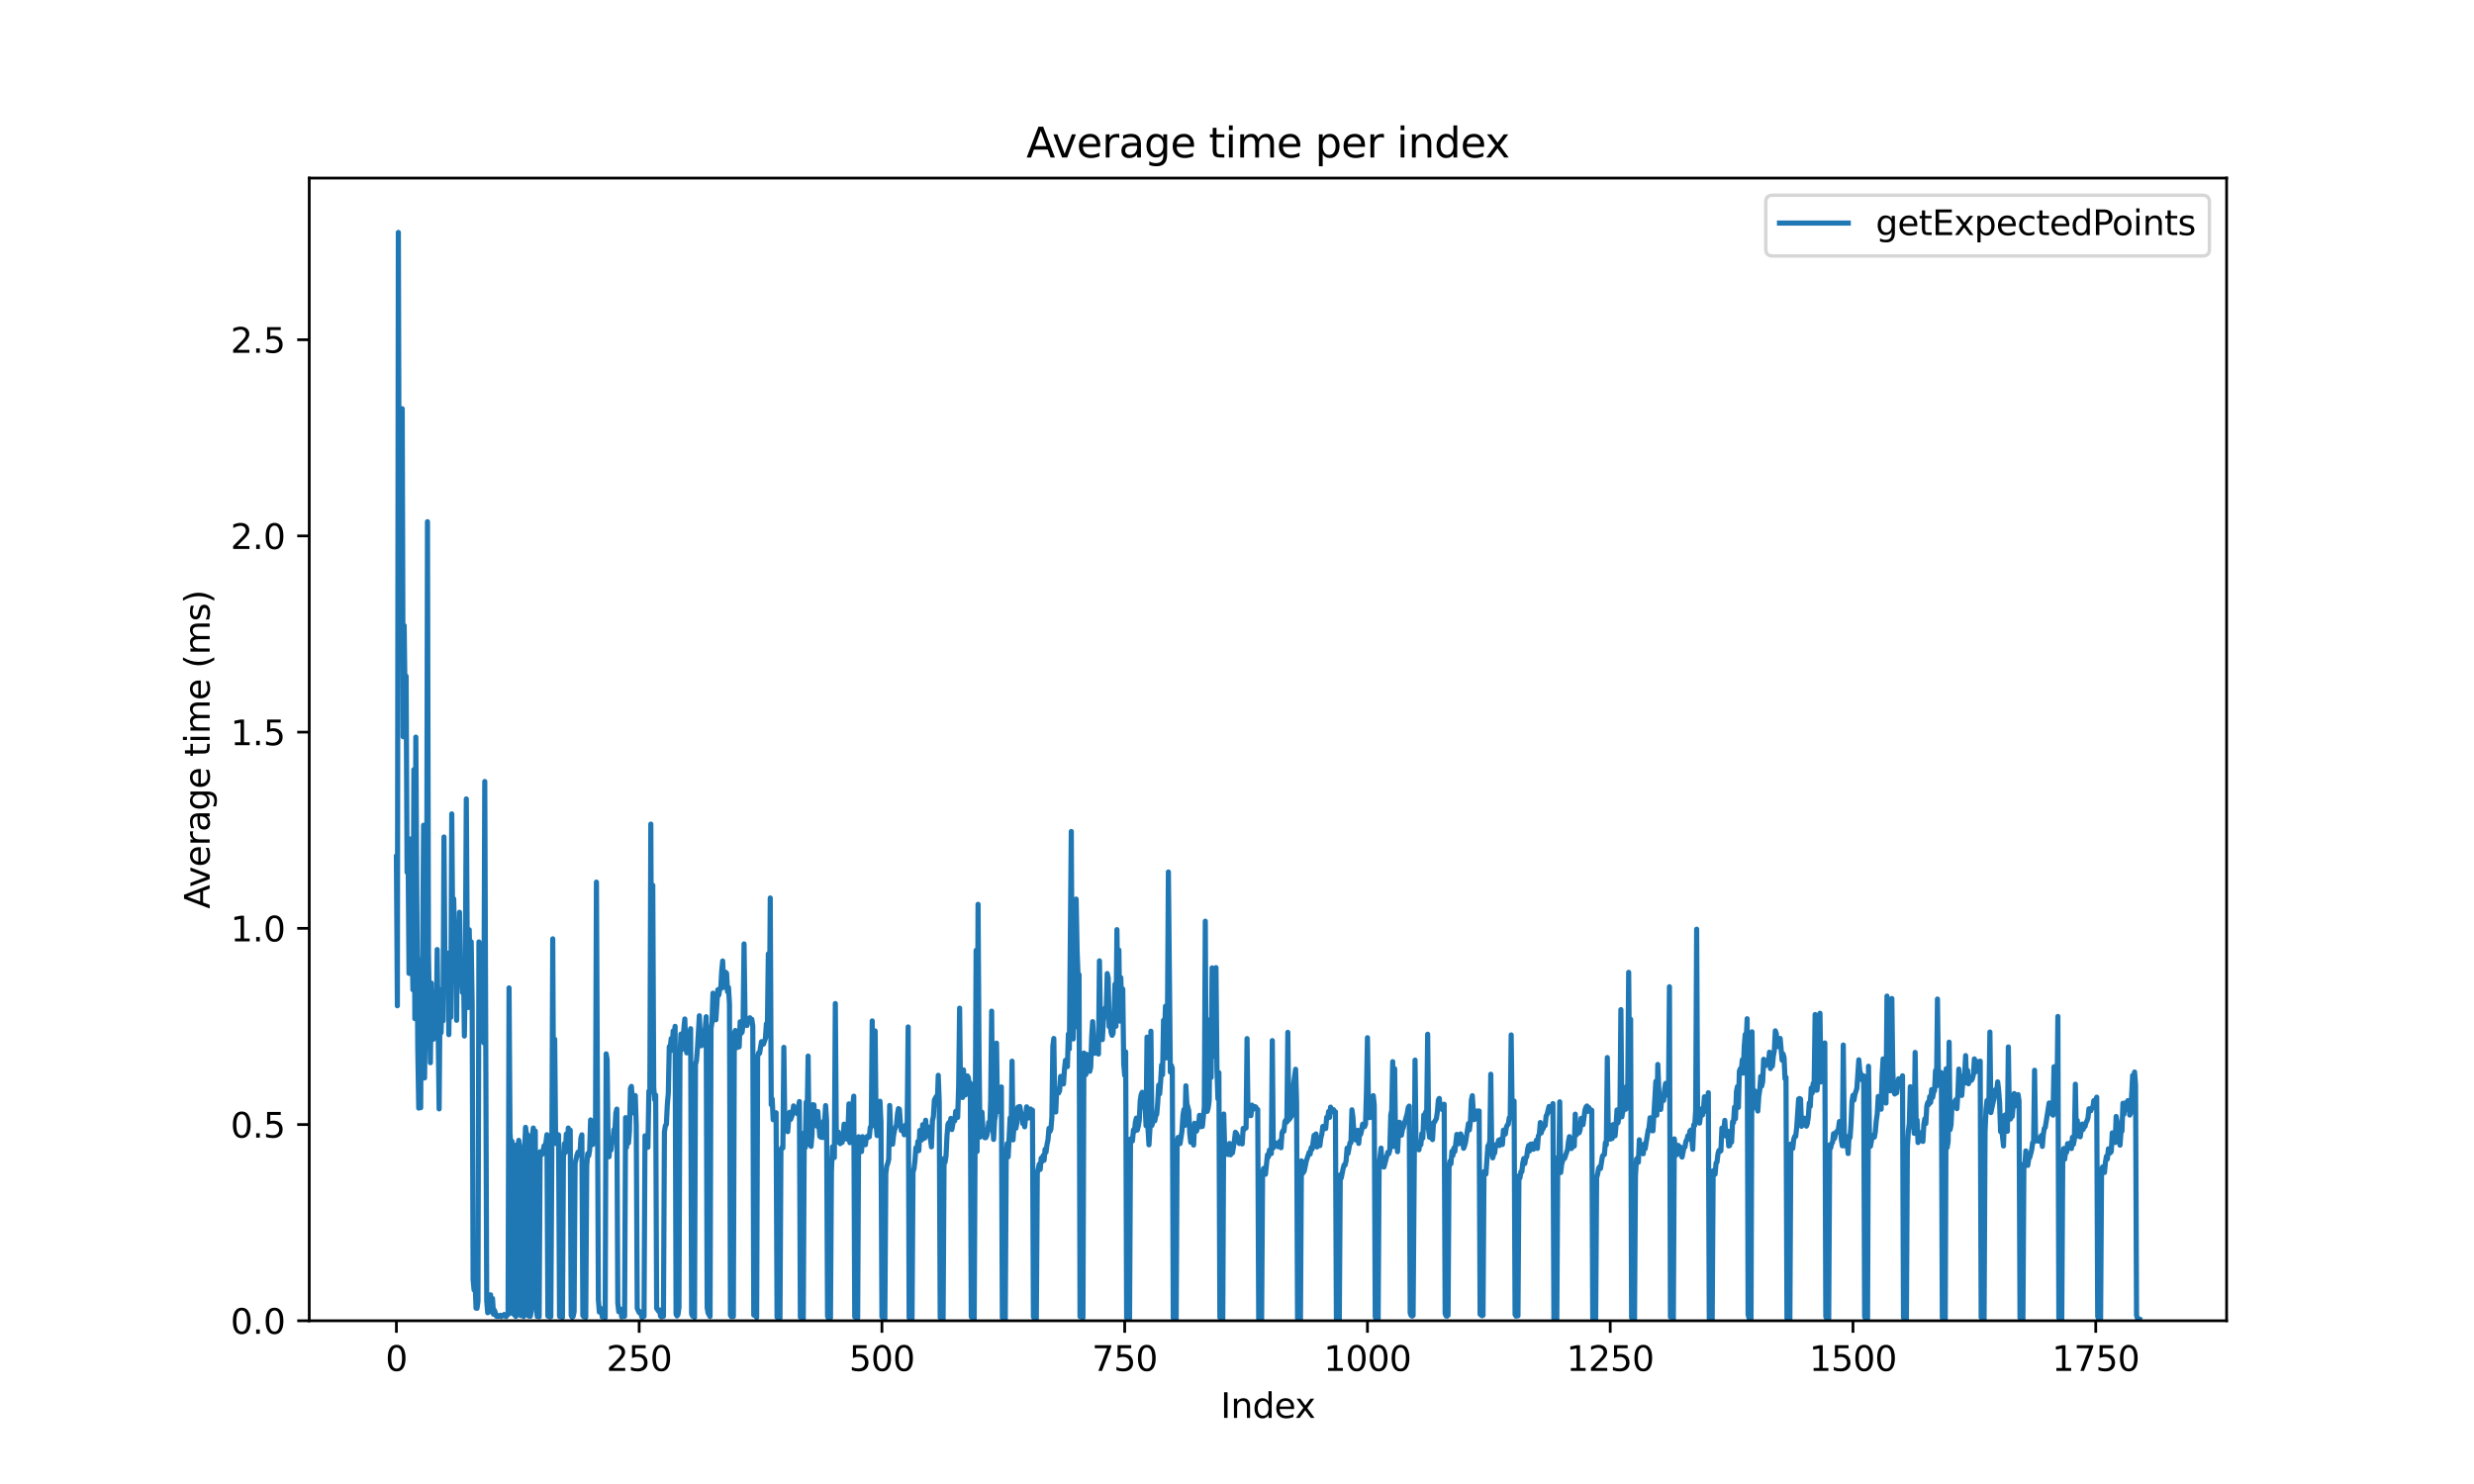 <?xml version="1.0" encoding="utf-8" standalone="no"?>
<!DOCTYPE svg PUBLIC "-//W3C//DTD SVG 1.1//EN"
  "http://www.w3.org/Graphics/SVG/1.1/DTD/svg11.dtd">
<svg xmlns:xlink="http://www.w3.org/1999/xlink" width="720pt" height="432pt" viewBox="0 0 720 432" xmlns="http://www.w3.org/2000/svg" version="1.1">
 <defs>
  <style type="text/css">*{stroke-linejoin: round; stroke-linecap: butt}</style>
 </defs>
 <g id="figure_1">
  <g id="patch_1">
   <path d="M 0 432 
L 720 432 
L 720 0 
L 0 0 
z
" style="fill: #ffffff"/>
  </g>
  <g id="axes_1">
   <g id="patch_2">
    <path d="M 90 384.48 
L 648 384.48 
L 648 51.84 
L 90 51.84 
z
" style="fill: #ffffff"/>
   </g>
   <g id="matplotlib.axis_1">
    <g id="xtick_1">
     <g id="line2d_1">
      <defs>
       <path id="m8d26f1cd6c" d="M 0 0 
L 0 3.5 
" style="stroke: #000000; stroke-width: 0.8"/>
      </defs>
      <g>
       <use xlink:href="#m8d26f1cd6c" x="115.364" y="384.48" style="stroke: #000000; stroke-width: 0.8"/>
      </g>
     </g>
     <g id="text_1">
      <!-- 0 -->
      <g transform="translate(112.182 399.078) scale(0.1 -0.1)">
       <defs>
        <path id="DejaVuSans-30" d="M 2034 4250 
Q 1547 4250 1301 3770 
Q 1056 3291 1056 2328 
Q 1056 1369 1301 889 
Q 1547 409 2034 409 
Q 2525 409 2770 889 
Q 3016 1369 3016 2328 
Q 3016 3291 2770 3770 
Q 2525 4250 2034 4250 
z
M 2034 4750 
Q 2819 4750 3233 4129 
Q 3647 3509 3647 2328 
Q 3647 1150 3233 529 
Q 2819 -91 2034 -91 
Q 1250 -91 836 529 
Q 422 1150 422 2328 
Q 422 3509 836 4129 
Q 1250 4750 2034 4750 
z
" transform="scale(0.016)"/>
       </defs>
       <use xlink:href="#DejaVuSans-30"/>
      </g>
     </g>
    </g>
    <g id="xtick_2">
     <g id="line2d_2">
      <g>
       <use xlink:href="#m8d26f1cd6c" x="186.014" y="384.48" style="stroke: #000000; stroke-width: 0.8"/>
      </g>
     </g>
     <g id="text_2">
      <!-- 250 -->
      <g transform="translate(176.471 399.078) scale(0.1 -0.1)">
       <defs>
        <path id="DejaVuSans-32" d="M 1228 531 
L 3431 531 
L 3431 0 
L 469 0 
L 469 531 
Q 828 903 1448 1529 
Q 2069 2156 2228 2338 
Q 2531 2678 2651 2914 
Q 2772 3150 2772 3378 
Q 2772 3750 2511 3984 
Q 2250 4219 1831 4219 
Q 1534 4219 1204 4116 
Q 875 4013 500 3803 
L 500 4441 
Q 881 4594 1212 4672 
Q 1544 4750 1819 4750 
Q 2544 4750 2975 4387 
Q 3406 4025 3406 3419 
Q 3406 3131 3298 2873 
Q 3191 2616 2906 2266 
Q 2828 2175 2409 1742 
Q 1991 1309 1228 531 
z
" transform="scale(0.016)"/>
        <path id="DejaVuSans-35" d="M 691 4666 
L 3169 4666 
L 3169 4134 
L 1269 4134 
L 1269 2991 
Q 1406 3038 1543 3061 
Q 1681 3084 1819 3084 
Q 2600 3084 3056 2656 
Q 3513 2228 3513 1497 
Q 3513 744 3044 326 
Q 2575 -91 1722 -91 
Q 1428 -91 1123 -41 
Q 819 9 494 109 
L 494 744 
Q 775 591 1075 516 
Q 1375 441 1709 441 
Q 2250 441 2565 725 
Q 2881 1009 2881 1497 
Q 2881 1984 2565 2268 
Q 2250 2553 1709 2553 
Q 1456 2553 1204 2497 
Q 953 2441 691 2322 
L 691 4666 
z
" transform="scale(0.016)"/>
       </defs>
       <use xlink:href="#DejaVuSans-32"/>
       <use xlink:href="#DejaVuSans-35" transform="translate(63.623 0)"/>
       <use xlink:href="#DejaVuSans-30" transform="translate(127.246 0)"/>
      </g>
     </g>
    </g>
    <g id="xtick_3">
     <g id="line2d_3">
      <g>
       <use xlink:href="#m8d26f1cd6c" x="256.665" y="384.48" style="stroke: #000000; stroke-width: 0.8"/>
      </g>
     </g>
     <g id="text_3">
      <!-- 500 -->
      <g transform="translate(247.121 399.078) scale(0.1 -0.1)">
       <use xlink:href="#DejaVuSans-35"/>
       <use xlink:href="#DejaVuSans-30" transform="translate(63.623 0)"/>
       <use xlink:href="#DejaVuSans-30" transform="translate(127.246 0)"/>
      </g>
     </g>
    </g>
    <g id="xtick_4">
     <g id="line2d_4">
      <g>
       <use xlink:href="#m8d26f1cd6c" x="327.316" y="384.48" style="stroke: #000000; stroke-width: 0.8"/>
      </g>
     </g>
     <g id="text_4">
      <!-- 750 -->
      <g transform="translate(317.772 399.078) scale(0.1 -0.1)">
       <defs>
        <path id="DejaVuSans-37" d="M 525 4666 
L 3525 4666 
L 3525 4397 
L 1831 0 
L 1172 0 
L 2766 4134 
L 525 4134 
L 525 4666 
z
" transform="scale(0.016)"/>
       </defs>
       <use xlink:href="#DejaVuSans-37"/>
       <use xlink:href="#DejaVuSans-35" transform="translate(63.623 0)"/>
       <use xlink:href="#DejaVuSans-30" transform="translate(127.246 0)"/>
      </g>
     </g>
    </g>
    <g id="xtick_5">
     <g id="line2d_5">
      <g>
       <use xlink:href="#m8d26f1cd6c" x="397.967" y="384.48" style="stroke: #000000; stroke-width: 0.8"/>
      </g>
     </g>
     <g id="text_5">
      <!-- 1000 -->
      <g transform="translate(385.242 399.078) scale(0.1 -0.1)">
       <defs>
        <path id="DejaVuSans-31" d="M 794 531 
L 1825 531 
L 1825 4091 
L 703 3866 
L 703 4441 
L 1819 4666 
L 2450 4666 
L 2450 531 
L 3481 531 
L 3481 0 
L 794 0 
L 794 531 
z
" transform="scale(0.016)"/>
       </defs>
       <use xlink:href="#DejaVuSans-31"/>
       <use xlink:href="#DejaVuSans-30" transform="translate(63.623 0)"/>
       <use xlink:href="#DejaVuSans-30" transform="translate(127.246 0)"/>
       <use xlink:href="#DejaVuSans-30" transform="translate(190.869 0)"/>
      </g>
     </g>
    </g>
    <g id="xtick_6">
     <g id="line2d_6">
      <g>
       <use xlink:href="#m8d26f1cd6c" x="468.618" y="384.48" style="stroke: #000000; stroke-width: 0.8"/>
      </g>
     </g>
     <g id="text_6">
      <!-- 1250 -->
      <g transform="translate(455.893 399.078) scale(0.1 -0.1)">
       <use xlink:href="#DejaVuSans-31"/>
       <use xlink:href="#DejaVuSans-32" transform="translate(63.623 0)"/>
       <use xlink:href="#DejaVuSans-35" transform="translate(127.246 0)"/>
       <use xlink:href="#DejaVuSans-30" transform="translate(190.869 0)"/>
      </g>
     </g>
    </g>
    <g id="xtick_7">
     <g id="line2d_7">
      <g>
       <use xlink:href="#m8d26f1cd6c" x="539.268" y="384.48" style="stroke: #000000; stroke-width: 0.8"/>
      </g>
     </g>
     <g id="text_7">
      <!-- 1500 -->
      <g transform="translate(526.543 399.078) scale(0.1 -0.1)">
       <use xlink:href="#DejaVuSans-31"/>
       <use xlink:href="#DejaVuSans-35" transform="translate(63.623 0)"/>
       <use xlink:href="#DejaVuSans-30" transform="translate(127.246 0)"/>
       <use xlink:href="#DejaVuSans-30" transform="translate(190.869 0)"/>
      </g>
     </g>
    </g>
    <g id="xtick_8">
     <g id="line2d_8">
      <g>
       <use xlink:href="#m8d26f1cd6c" x="609.919" y="384.48" style="stroke: #000000; stroke-width: 0.8"/>
      </g>
     </g>
     <g id="text_8">
      <!-- 1750 -->
      <g transform="translate(597.194 399.078) scale(0.1 -0.1)">
       <use xlink:href="#DejaVuSans-31"/>
       <use xlink:href="#DejaVuSans-37" transform="translate(63.623 0)"/>
       <use xlink:href="#DejaVuSans-35" transform="translate(127.246 0)"/>
       <use xlink:href="#DejaVuSans-30" transform="translate(190.869 0)"/>
      </g>
     </g>
    </g>
    <g id="text_9">
     <!-- Index -->
     <g transform="translate(355.234 412.757) scale(0.1 -0.1)">
      <defs>
       <path id="DejaVuSans-49" d="M 628 4666 
L 1259 4666 
L 1259 0 
L 628 0 
L 628 4666 
z
" transform="scale(0.016)"/>
       <path id="DejaVuSans-6e" d="M 3513 2113 
L 3513 0 
L 2938 0 
L 2938 2094 
Q 2938 2591 2744 2837 
Q 2550 3084 2163 3084 
Q 1697 3084 1428 2787 
Q 1159 2491 1159 1978 
L 1159 0 
L 581 0 
L 581 3500 
L 1159 3500 
L 1159 2956 
Q 1366 3272 1645 3428 
Q 1925 3584 2291 3584 
Q 2894 3584 3203 3211 
Q 3513 2838 3513 2113 
z
" transform="scale(0.016)"/>
       <path id="DejaVuSans-64" d="M 2906 2969 
L 2906 4863 
L 3481 4863 
L 3481 0 
L 2906 0 
L 2906 525 
Q 2725 213 2448 61 
Q 2172 -91 1784 -91 
Q 1150 -91 751 415 
Q 353 922 353 1747 
Q 353 2572 751 3078 
Q 1150 3584 1784 3584 
Q 2172 3584 2448 3432 
Q 2725 3281 2906 2969 
z
M 947 1747 
Q 947 1113 1208 752 
Q 1469 391 1925 391 
Q 2381 391 2643 752 
Q 2906 1113 2906 1747 
Q 2906 2381 2643 2742 
Q 2381 3103 1925 3103 
Q 1469 3103 1208 2742 
Q 947 2381 947 1747 
z
" transform="scale(0.016)"/>
       <path id="DejaVuSans-65" d="M 3597 1894 
L 3597 1613 
L 953 1613 
Q 991 1019 1311 708 
Q 1631 397 2203 397 
Q 2534 397 2845 478 
Q 3156 559 3463 722 
L 3463 178 
Q 3153 47 2828 -22 
Q 2503 -91 2169 -91 
Q 1331 -91 842 396 
Q 353 884 353 1716 
Q 353 2575 817 3079 
Q 1281 3584 2069 3584 
Q 2775 3584 3186 3129 
Q 3597 2675 3597 1894 
z
M 3022 2063 
Q 3016 2534 2758 2815 
Q 2500 3097 2075 3097 
Q 1594 3097 1305 2825 
Q 1016 2553 972 2059 
L 3022 2063 
z
" transform="scale(0.016)"/>
       <path id="DejaVuSans-78" d="M 3513 3500 
L 2247 1797 
L 3578 0 
L 2900 0 
L 1881 1375 
L 863 0 
L 184 0 
L 1544 1831 
L 300 3500 
L 978 3500 
L 1906 2253 
L 2834 3500 
L 3513 3500 
z
" transform="scale(0.016)"/>
      </defs>
      <use xlink:href="#DejaVuSans-49"/>
      <use xlink:href="#DejaVuSans-6e" transform="translate(29.492 0)"/>
      <use xlink:href="#DejaVuSans-64" transform="translate(92.871 0)"/>
      <use xlink:href="#DejaVuSans-65" transform="translate(156.348 0)"/>
      <use xlink:href="#DejaVuSans-78" transform="translate(216.121 0)"/>
     </g>
    </g>
   </g>
   <g id="matplotlib.axis_2">
    <g id="ytick_1">
     <g id="line2d_9">
      <defs>
       <path id="mb53ec5ff48" d="M 0 0 
L -3.5 0 
" style="stroke: #000000; stroke-width: 0.8"/>
      </defs>
      <g>
       <use xlink:href="#mb53ec5ff48" x="90" y="384.48" style="stroke: #000000; stroke-width: 0.8"/>
      </g>
     </g>
     <g id="text_10">
      <!-- 0.0 -->
      <g transform="translate(67.097 388.279) scale(0.1 -0.1)">
       <defs>
        <path id="DejaVuSans-2e" d="M 684 794 
L 1344 794 
L 1344 0 
L 684 0 
L 684 794 
z
" transform="scale(0.016)"/>
       </defs>
       <use xlink:href="#DejaVuSans-30"/>
       <use xlink:href="#DejaVuSans-2e" transform="translate(63.623 0)"/>
       <use xlink:href="#DejaVuSans-30" transform="translate(95.41 0)"/>
      </g>
     </g>
    </g>
    <g id="ytick_2">
     <g id="line2d_10">
      <g>
       <use xlink:href="#mb53ec5ff48" x="90" y="327.363" style="stroke: #000000; stroke-width: 0.8"/>
      </g>
     </g>
     <g id="text_11">
      <!-- 0.5 -->
      <g transform="translate(67.097 331.162) scale(0.1 -0.1)">
       <use xlink:href="#DejaVuSans-30"/>
       <use xlink:href="#DejaVuSans-2e" transform="translate(63.623 0)"/>
       <use xlink:href="#DejaVuSans-35" transform="translate(95.41 0)"/>
      </g>
     </g>
    </g>
    <g id="ytick_3">
     <g id="line2d_11">
      <g>
       <use xlink:href="#mb53ec5ff48" x="90" y="270.246" style="stroke: #000000; stroke-width: 0.8"/>
      </g>
     </g>
     <g id="text_12">
      <!-- 1.0 -->
      <g transform="translate(67.097 274.045) scale(0.1 -0.1)">
       <use xlink:href="#DejaVuSans-31"/>
       <use xlink:href="#DejaVuSans-2e" transform="translate(63.623 0)"/>
       <use xlink:href="#DejaVuSans-30" transform="translate(95.41 0)"/>
      </g>
     </g>
    </g>
    <g id="ytick_4">
     <g id="line2d_12">
      <g>
       <use xlink:href="#mb53ec5ff48" x="90" y="213.129" style="stroke: #000000; stroke-width: 0.8"/>
      </g>
     </g>
     <g id="text_13">
      <!-- 1.5 -->
      <g transform="translate(67.097 216.928) scale(0.1 -0.1)">
       <use xlink:href="#DejaVuSans-31"/>
       <use xlink:href="#DejaVuSans-2e" transform="translate(63.623 0)"/>
       <use xlink:href="#DejaVuSans-35" transform="translate(95.41 0)"/>
      </g>
     </g>
    </g>
    <g id="ytick_5">
     <g id="line2d_13">
      <g>
       <use xlink:href="#mb53ec5ff48" x="90" y="156.012" style="stroke: #000000; stroke-width: 0.8"/>
      </g>
     </g>
     <g id="text_14">
      <!-- 2.0 -->
      <g transform="translate(67.097 159.811) scale(0.1 -0.1)">
       <use xlink:href="#DejaVuSans-32"/>
       <use xlink:href="#DejaVuSans-2e" transform="translate(63.623 0)"/>
       <use xlink:href="#DejaVuSans-30" transform="translate(95.41 0)"/>
      </g>
     </g>
    </g>
    <g id="ytick_6">
     <g id="line2d_14">
      <g>
       <use xlink:href="#mb53ec5ff48" x="90" y="98.895" style="stroke: #000000; stroke-width: 0.8"/>
      </g>
     </g>
     <g id="text_15">
      <!-- 2.5 -->
      <g transform="translate(67.097 102.694) scale(0.1 -0.1)">
       <use xlink:href="#DejaVuSans-32"/>
       <use xlink:href="#DejaVuSans-2e" transform="translate(63.623 0)"/>
       <use xlink:href="#DejaVuSans-35" transform="translate(95.41 0)"/>
      </g>
     </g>
    </g>
    <g id="text_16">
     <!-- Average time (ms) -->
     <g transform="translate(61.017 264.544) rotate(-90) scale(0.1 -0.1)">
      <defs>
       <path id="DejaVuSans-41" d="M 2188 4044 
L 1331 1722 
L 3047 1722 
L 2188 4044 
z
M 1831 4666 
L 2547 4666 
L 4325 0 
L 3669 0 
L 3244 1197 
L 1141 1197 
L 716 0 
L 50 0 
L 1831 4666 
z
" transform="scale(0.016)"/>
       <path id="DejaVuSans-76" d="M 191 3500 
L 800 3500 
L 1894 563 
L 2988 3500 
L 3597 3500 
L 2284 0 
L 1503 0 
L 191 3500 
z
" transform="scale(0.016)"/>
       <path id="DejaVuSans-72" d="M 2631 2963 
Q 2534 3019 2420 3045 
Q 2306 3072 2169 3072 
Q 1681 3072 1420 2755 
Q 1159 2438 1159 1844 
L 1159 0 
L 581 0 
L 581 3500 
L 1159 3500 
L 1159 2956 
Q 1341 3275 1631 3429 
Q 1922 3584 2338 3584 
Q 2397 3584 2469 3576 
Q 2541 3569 2628 3553 
L 2631 2963 
z
" transform="scale(0.016)"/>
       <path id="DejaVuSans-61" d="M 2194 1759 
Q 1497 1759 1228 1600 
Q 959 1441 959 1056 
Q 959 750 1161 570 
Q 1363 391 1709 391 
Q 2188 391 2477 730 
Q 2766 1069 2766 1631 
L 2766 1759 
L 2194 1759 
z
M 3341 1997 
L 3341 0 
L 2766 0 
L 2766 531 
Q 2569 213 2275 61 
Q 1981 -91 1556 -91 
Q 1019 -91 701 211 
Q 384 513 384 1019 
Q 384 1609 779 1909 
Q 1175 2209 1959 2209 
L 2766 2209 
L 2766 2266 
Q 2766 2663 2505 2880 
Q 2244 3097 1772 3097 
Q 1472 3097 1187 3025 
Q 903 2953 641 2809 
L 641 3341 
Q 956 3463 1253 3523 
Q 1550 3584 1831 3584 
Q 2591 3584 2966 3190 
Q 3341 2797 3341 1997 
z
" transform="scale(0.016)"/>
       <path id="DejaVuSans-67" d="M 2906 1791 
Q 2906 2416 2648 2759 
Q 2391 3103 1925 3103 
Q 1463 3103 1205 2759 
Q 947 2416 947 1791 
Q 947 1169 1205 825 
Q 1463 481 1925 481 
Q 2391 481 2648 825 
Q 2906 1169 2906 1791 
z
M 3481 434 
Q 3481 -459 3084 -895 
Q 2688 -1331 1869 -1331 
Q 1566 -1331 1297 -1286 
Q 1028 -1241 775 -1147 
L 775 -588 
Q 1028 -725 1275 -790 
Q 1522 -856 1778 -856 
Q 2344 -856 2625 -561 
Q 2906 -266 2906 331 
L 2906 616 
Q 2728 306 2450 153 
Q 2172 0 1784 0 
Q 1141 0 747 490 
Q 353 981 353 1791 
Q 353 2603 747 3093 
Q 1141 3584 1784 3584 
Q 2172 3584 2450 3431 
Q 2728 3278 2906 2969 
L 2906 3500 
L 3481 3500 
L 3481 434 
z
" transform="scale(0.016)"/>
       <path id="DejaVuSans-20" transform="scale(0.016)"/>
       <path id="DejaVuSans-74" d="M 1172 4494 
L 1172 3500 
L 2356 3500 
L 2356 3053 
L 1172 3053 
L 1172 1153 
Q 1172 725 1289 603 
Q 1406 481 1766 481 
L 2356 481 
L 2356 0 
L 1766 0 
Q 1100 0 847 248 
Q 594 497 594 1153 
L 594 3053 
L 172 3053 
L 172 3500 
L 594 3500 
L 594 4494 
L 1172 4494 
z
" transform="scale(0.016)"/>
       <path id="DejaVuSans-69" d="M 603 3500 
L 1178 3500 
L 1178 0 
L 603 0 
L 603 3500 
z
M 603 4863 
L 1178 4863 
L 1178 4134 
L 603 4134 
L 603 4863 
z
" transform="scale(0.016)"/>
       <path id="DejaVuSans-6d" d="M 3328 2828 
Q 3544 3216 3844 3400 
Q 4144 3584 4550 3584 
Q 5097 3584 5394 3201 
Q 5691 2819 5691 2113 
L 5691 0 
L 5113 0 
L 5113 2094 
Q 5113 2597 4934 2840 
Q 4756 3084 4391 3084 
Q 3944 3084 3684 2787 
Q 3425 2491 3425 1978 
L 3425 0 
L 2847 0 
L 2847 2094 
Q 2847 2600 2669 2842 
Q 2491 3084 2119 3084 
Q 1678 3084 1418 2786 
Q 1159 2488 1159 1978 
L 1159 0 
L 581 0 
L 581 3500 
L 1159 3500 
L 1159 2956 
Q 1356 3278 1631 3431 
Q 1906 3584 2284 3584 
Q 2666 3584 2933 3390 
Q 3200 3197 3328 2828 
z
" transform="scale(0.016)"/>
       <path id="DejaVuSans-28" d="M 1984 4856 
Q 1566 4138 1362 3434 
Q 1159 2731 1159 2009 
Q 1159 1288 1364 580 
Q 1569 -128 1984 -844 
L 1484 -844 
Q 1016 -109 783 600 
Q 550 1309 550 2009 
Q 550 2706 781 3412 
Q 1013 4119 1484 4856 
L 1984 4856 
z
" transform="scale(0.016)"/>
       <path id="DejaVuSans-73" d="M 2834 3397 
L 2834 2853 
Q 2591 2978 2328 3040 
Q 2066 3103 1784 3103 
Q 1356 3103 1142 2972 
Q 928 2841 928 2578 
Q 928 2378 1081 2264 
Q 1234 2150 1697 2047 
L 1894 2003 
Q 2506 1872 2764 1633 
Q 3022 1394 3022 966 
Q 3022 478 2636 193 
Q 2250 -91 1575 -91 
Q 1294 -91 989 -36 
Q 684 19 347 128 
L 347 722 
Q 666 556 975 473 
Q 1284 391 1588 391 
Q 1994 391 2212 530 
Q 2431 669 2431 922 
Q 2431 1156 2273 1281 
Q 2116 1406 1581 1522 
L 1381 1569 
Q 847 1681 609 1914 
Q 372 2147 372 2553 
Q 372 3047 722 3315 
Q 1072 3584 1716 3584 
Q 2034 3584 2315 3537 
Q 2597 3491 2834 3397 
z
" transform="scale(0.016)"/>
       <path id="DejaVuSans-29" d="M 513 4856 
L 1013 4856 
Q 1481 4119 1714 3412 
Q 1947 2706 1947 2009 
Q 1947 1309 1714 600 
Q 1481 -109 1013 -844 
L 513 -844 
Q 928 -128 1133 580 
Q 1338 1288 1338 2009 
Q 1338 2731 1133 3434 
Q 928 4138 513 4856 
z
" transform="scale(0.016)"/>
      </defs>
      <use xlink:href="#DejaVuSans-41"/>
      <use xlink:href="#DejaVuSans-76" transform="translate(62.533 0)"/>
      <use xlink:href="#DejaVuSans-65" transform="translate(121.713 0)"/>
      <use xlink:href="#DejaVuSans-72" transform="translate(183.236 0)"/>
      <use xlink:href="#DejaVuSans-61" transform="translate(224.35 0)"/>
      <use xlink:href="#DejaVuSans-67" transform="translate(285.629 0)"/>
      <use xlink:href="#DejaVuSans-65" transform="translate(349.105 0)"/>
      <use xlink:href="#DejaVuSans-20" transform="translate(410.629 0)"/>
      <use xlink:href="#DejaVuSans-74" transform="translate(442.416 0)"/>
      <use xlink:href="#DejaVuSans-69" transform="translate(481.625 0)"/>
      <use xlink:href="#DejaVuSans-6d" transform="translate(509.408 0)"/>
      <use xlink:href="#DejaVuSans-65" transform="translate(606.82 0)"/>
      <use xlink:href="#DejaVuSans-20" transform="translate(668.344 0)"/>
      <use xlink:href="#DejaVuSans-28" transform="translate(700.131 0)"/>
      <use xlink:href="#DejaVuSans-6d" transform="translate(739.145 0)"/>
      <use xlink:href="#DejaVuSans-73" transform="translate(836.557 0)"/>
      <use xlink:href="#DejaVuSans-29" transform="translate(888.656 0)"/>
     </g>
    </g>
   </g>
   <g id="line2d_15">
    <path d="M 115.364 249.44 
L 115.646 292.793 
L 115.929 67.663 
L 116.211 164.213 
L 116.494 140.385 
L 116.777 184.064 
L 117.059 118.985 
L 117.342 214.476 
L 117.624 182.109 
L 117.907 205.914 
L 118.19 196.824 
L 118.472 253.937 
L 118.755 247.302 
L 119.037 283.357 
L 119.32 244.232 
L 119.603 268.691 
L 119.885 271.744 
L 120.168 288.118 
L 120.45 224.04 
L 120.733 296.527 
L 121.016 214.577 
L 121.581 305.14 
L 121.864 322.574 
L 122.146 310.455 
L 122.429 322.461 
L 122.711 280.065 
L 122.994 278.411 
L 123.277 240.233 
L 123.559 313.8 
L 123.842 292.708 
L 124.124 296.221 
L 124.407 151.865 
L 124.69 277.596 
L 125.255 309.365 
L 125.537 286.186 
L 125.82 302.559 
L 126.103 302.534 
L 126.668 288.812 
L 126.95 301.477 
L 127.233 276.418 
L 127.798 322.805 
L 128.081 288.093 
L 128.363 300.617 
L 128.646 289.129 
L 128.929 297.158 
L 129.211 243.651 
L 129.494 282.124 
L 129.776 280.124 
L 130.059 285.274 
L 130.342 277.471 
L 130.624 301.191 
L 130.907 279.21 
L 131.189 296.139 
L 131.472 236.932 
L 131.755 271.003 
L 132.037 261.643 
L 132.32 273.331 
L 132.602 274.836 
L 132.885 297.017 
L 133.168 268.642 
L 133.45 285.605 
L 133.733 265.572 
L 134.015 284.419 
L 134.298 283.063 
L 134.581 288.911 
L 134.863 280.269 
L 135.146 301.597 
L 135.428 279.463 
L 135.711 232.57 
L 135.994 278.563 
L 136.276 293.294 
L 136.559 270.654 
L 136.841 289.154 
L 137.124 274.158 
L 137.407 292.318 
L 137.689 372.56 
L 137.972 375.525 
L 138.254 372.959 
L 138.537 380.798 
L 138.82 380.845 
L 139.102 378.887 
L 139.385 274.196 
L 139.668 276.707 
L 139.95 285.007 
L 140.233 299.599 
L 140.515 280.355 
L 140.798 303.565 
L 141.081 227.494 
L 141.646 378.597 
L 141.928 382.142 
L 142.211 378.463 
L 142.494 381.55 
L 142.776 376.925 
L 143.059 381.931 
L 143.341 378.013 
L 143.624 382.571 
L 143.907 381.436 
L 144.472 383.169 
L 144.754 382.93 
L 145.037 383.201 
L 145.602 382.888 
L 145.885 383.253 
L 146.733 382.651 
L 147.015 383.094 
L 147.298 383.247 
L 147.58 382.809 
L 147.863 382.685 
L 148.146 287.584 
L 148.428 329.861 
L 148.711 333.83 
L 148.993 332.22 
L 149.276 382.457 
L 149.559 382.519 
L 150.124 383.211 
L 150.406 333.183 
L 150.689 336.249 
L 150.972 331.964 
L 151.254 333.761 
L 151.537 382.948 
L 151.819 382.84 
L 152.102 382.978 
L 152.385 383.243 
L 152.667 334.771 
L 152.95 328.169 
L 153.232 330.263 
L 153.515 330.32 
L 153.798 383.046 
L 154.08 383.159 
L 154.363 383.134 
L 154.645 381.584 
L 154.928 330.713 
L 155.211 328.372 
L 155.493 335.618 
L 155.776 329.265 
L 156.058 380.065 
L 156.341 383.214 
L 156.624 383.025 
L 156.906 383.299 
L 157.189 335.289 
L 157.472 336.104 
L 157.754 336.069 
L 158.037 335.174 
L 158.319 333.563 
L 158.602 333.549 
L 158.885 332.585 
L 159.167 330.314 
L 159.45 383.125 
L 159.732 383.155 
L 160.015 383.354 
L 160.298 383.3 
L 160.58 338.73 
L 160.863 273.301 
L 161.145 332.492 
L 161.428 302.525 
L 161.711 332.87 
L 161.993 332.746 
L 162.276 330.265 
L 162.558 330.383 
L 162.841 383.182 
L 163.124 383.347 
L 163.406 383.335 
L 163.689 383.487 
L 163.971 337.036 
L 164.254 332.922 
L 164.537 335.477 
L 164.819 330.105 
L 165.102 334.76 
L 165.384 328.381 
L 165.667 332.086 
L 165.95 328.986 
L 166.232 382.915 
L 166.515 383.458 
L 166.797 383.205 
L 167.08 381.842 
L 167.363 338.681 
L 167.928 336.209 
L 168.21 335.411 
L 168.776 336.228 
L 169.058 331.362 
L 169.341 330.358 
L 169.623 382.934 
L 169.906 383.317 
L 170.189 382.912 
L 170.471 383.454 
L 170.754 339.315 
L 171.036 335.83 
L 171.319 336.461 
L 171.602 334.891 
L 171.884 326.021 
L 172.167 332.092 
L 172.449 333.195 
L 172.732 329.107 
L 173.015 330.114 
L 173.297 330.322 
L 173.58 256.783 
L 174.145 378.332 
L 174.428 381.945 
L 174.71 380.762 
L 174.993 381.345 
L 175.276 383.364 
L 175.841 383.238 
L 176.123 383.549 
L 176.406 306.784 
L 176.689 308.491 
L 176.971 333.08 
L 177.254 336.731 
L 177.536 331.998 
L 177.819 334.766 
L 178.102 332.404 
L 178.384 331.739 
L 178.667 328.847 
L 178.949 329.2 
L 179.232 323.992 
L 179.515 322.861 
L 179.797 379.282 
L 180.08 381.855 
L 180.362 381.782 
L 180.645 381.112 
L 180.928 383.339 
L 181.21 382.737 
L 181.493 383.195 
L 181.775 383.163 
L 182.058 325.349 
L 182.341 334.021 
L 182.623 329.122 
L 182.906 332.732 
L 183.188 329.406 
L 183.471 316.869 
L 183.754 316.256 
L 184.319 323.958 
L 184.884 318.925 
L 185.167 327.719 
L 185.449 380.872 
L 186.014 382.084 
L 186.297 381.841 
L 186.862 383.522 
L 187.145 382.481 
L 187.427 383.187 
L 187.71 330.631 
L 187.993 332.538 
L 188.275 330.91 
L 188.558 333.982 
L 188.84 317.645 
L 189.123 317.984 
L 189.406 239.899 
L 189.688 308.629 
L 189.971 257.702 
L 190.253 316.565 
L 190.536 320.158 
L 190.819 318.79 
L 191.101 380.854 
L 191.666 381.703 
L 191.949 381.316 
L 192.232 383.119 
L 192.514 383.338 
L 192.797 383.143 
L 193.08 383.171 
L 193.362 329.504 
L 193.645 327.674 
L 193.927 327.329 
L 194.21 321.617 
L 194.493 318.236 
L 194.775 304.683 
L 195.058 304.774 
L 195.34 302.313 
L 195.623 305.715 
L 195.906 300.126 
L 196.188 301.253 
L 196.471 298.768 
L 196.753 382.594 
L 197.036 383.075 
L 197.319 382.64 
L 197.601 380.595 
L 197.884 307.503 
L 198.166 301.038 
L 198.449 305.508 
L 199.297 296.633 
L 199.579 304.649 
L 199.862 306.493 
L 200.145 305.482 
L 200.427 300.284 
L 200.71 301.182 
L 200.992 299.457 
L 201.275 382.463 
L 201.558 383.139 
L 201.84 382.471 
L 202.123 383.483 
L 202.405 309.793 
L 202.688 308.812 
L 202.971 305.336 
L 203.536 295.691 
L 203.818 302.875 
L 204.101 304.419 
L 204.384 304.133 
L 204.666 300.215 
L 204.949 300.147 
L 205.231 299.517 
L 205.514 295.967 
L 205.797 380.629 
L 206.079 382.215 
L 206.644 383.239 
L 206.927 299.345 
L 207.21 297.639 
L 207.492 289.121 
L 208.34 296.874 
L 208.905 288.125 
L 209.188 289.655 
L 209.47 287.805 
L 209.753 287.84 
L 210.036 282.673 
L 210.318 279.743 
L 210.601 287.431 
L 211.166 283.014 
L 211.449 283.326 
L 211.731 288.691 
L 212.014 287.469 
L 212.297 292.304 
L 212.579 382.857 
L 212.862 383.284 
L 213.144 382.371 
L 213.427 383.25 
L 213.71 300.793 
L 213.992 299.98 
L 214.275 303.779 
L 214.557 304.948 
L 214.84 300.378 
L 215.123 304.733 
L 215.405 297.451 
L 215.688 300.807 
L 215.97 300.463 
L 216.253 298.169 
L 216.536 274.775 
L 216.818 295.773 
L 217.383 298.537 
L 217.666 297.35 
L 217.949 296.933 
L 218.231 296.276 
L 218.514 296.835 
L 218.796 296.72 
L 219.079 298.684 
L 219.362 382.812 
L 219.927 383.036 
L 220.209 383.512 
L 220.492 307.613 
L 220.775 306.49 
L 221.057 306.611 
L 221.622 303.234 
L 221.905 304.026 
L 222.188 303.938 
L 222.753 302.337 
L 223.035 298.025 
L 223.318 300.136 
L 223.601 277.683 
L 223.883 301.585 
L 224.166 261.411 
L 224.448 321.585 
L 224.731 319.914 
L 225.014 325.954 
L 225.579 324.114 
L 225.861 323.925 
L 226.144 383.43 
L 226.427 383.737 
L 226.709 383.639 
L 226.992 383.696 
L 227.274 334.663 
L 227.557 334.02 
L 227.84 334.187 
L 228.122 304.88 
L 228.405 328.263 
L 228.688 325.422 
L 228.97 324.919 
L 229.253 329.429 
L 229.535 325.755 
L 229.818 323.785 
L 230.101 325.862 
L 230.666 324.341 
L 230.948 321.937 
L 231.231 323.357 
L 231.514 323.365 
L 231.796 323.535 
L 232.079 324.232 
L 232.644 320.667 
L 232.927 383.422 
L 233.492 383.453 
L 233.774 383.862 
L 234.057 329.758 
L 234.34 334.098 
L 234.622 320.83 
L 234.905 324.535 
L 235.187 307.424 
L 235.47 333.16 
L 235.753 329.137 
L 236.035 333.708 
L 236.318 330.211 
L 236.6 321.575 
L 236.883 321.637 
L 237.166 327.531 
L 237.448 325.32 
L 237.731 327.809 
L 238.013 323.556 
L 238.579 330.769 
L 238.861 331.042 
L 239.144 330.428 
L 239.426 331.139 
L 239.709 326.398 
L 239.992 326.608 
L 240.274 321.84 
L 240.557 326.179 
L 240.839 383.23 
L 241.122 383.797 
L 241.405 383.09 
L 241.687 383.662 
L 241.97 341.043 
L 242.252 333.85 
L 242.535 334.059 
L 242.818 336.974 
L 243.1 292.135 
L 243.383 329.944 
L 243.948 329.545 
L 244.231 332.629 
L 244.513 332.92 
L 244.796 332.096 
L 245.079 332.576 
L 245.361 331.125 
L 245.644 327.248 
L 245.926 330.587 
L 246.209 328.572 
L 246.492 331.631 
L 246.774 329.203 
L 247.057 321.338 
L 247.339 332.637 
L 247.622 325.075 
L 247.905 324.473 
L 248.47 319.098 
L 248.752 383.33 
L 249.318 383.678 
L 249.6 383.701 
L 249.883 330.908 
L 250.165 333.804 
L 250.448 332.622 
L 250.731 335.233 
L 251.013 330.896 
L 251.296 332.618 
L 251.578 331.861 
L 251.861 333.235 
L 252.144 331.068 
L 252.426 330.8 
L 252.709 331.091 
L 252.991 330.934 
L 253.274 328.146 
L 253.557 328.005 
L 253.839 297.19 
L 254.122 327.145 
L 254.404 301.068 
L 254.687 300.113 
L 254.97 327.326 
L 255.252 330.565 
L 255.535 322.068 
L 255.817 322.178 
L 256.1 320.584 
L 256.383 326.636 
L 256.665 383.339 
L 257.513 383.967 
L 257.796 341.612 
L 258.078 339.41 
L 258.361 338.667 
L 258.643 337.455 
L 258.926 321.806 
L 259.209 329.629 
L 259.491 328.487 
L 259.774 333.08 
L 260.056 330.477 
L 260.339 328.943 
L 260.904 327.52 
L 261.187 324.312 
L 261.469 322.723 
L 261.752 322.915 
L 262.035 326.901 
L 262.317 329.123 
L 262.6 328.482 
L 262.883 328.425 
L 263.165 330.342 
L 263.448 327.649 
L 263.73 327.386 
L 264.013 326.824 
L 264.296 298.946 
L 264.578 383.59 
L 265.426 383.857 
L 265.709 341.162 
L 265.991 340.304 
L 266.274 337.895 
L 266.556 334.11 
L 266.839 335.168 
L 267.122 332.292 
L 267.404 334.948 
L 267.687 329.09 
L 267.969 329.917 
L 268.252 331.854 
L 268.535 327.386 
L 268.817 328.326 
L 269.1 331.315 
L 269.382 326.101 
L 269.665 330.153 
L 269.948 328.085 
L 270.23 328.085 
L 270.513 330.733 
L 270.795 331.571 
L 271.078 333.856 
L 271.361 326.227 
L 271.643 325.072 
L 271.926 320.228 
L 272.491 319.179 
L 272.774 321.334 
L 273.056 313.026 
L 273.339 320.783 
L 273.621 383.515 
L 273.904 383.821 
L 274.187 383.823 
L 274.469 383.944 
L 274.752 337.236 
L 275.034 338.359 
L 275.317 336.574 
L 275.6 330.641 
L 275.882 327.265 
L 276.165 326.785 
L 276.447 327.16 
L 276.73 325.572 
L 277.013 328.818 
L 277.578 325.581 
L 277.86 326.268 
L 278.143 323.504 
L 278.708 325.284 
L 278.991 316.314 
L 279.273 293.482 
L 279.556 319.199 
L 279.839 317.724 
L 280.121 319.497 
L 280.404 311.455 
L 280.687 317.998 
L 280.969 318.745 
L 281.252 317.427 
L 281.534 313.202 
L 281.817 313.701 
L 282.1 315.711 
L 282.382 315.283 
L 282.665 383.304 
L 283.23 383.871 
L 283.513 383.924 
L 284.078 276.65 
L 284.36 335.198 
L 284.643 263.253 
L 284.926 307.524 
L 285.208 331.022 
L 285.773 323.766 
L 286.056 328.449 
L 286.621 331.201 
L 286.904 331.171 
L 287.186 330.557 
L 287.469 329.257 
L 287.752 326.7 
L 288.034 328.769 
L 288.317 320.188 
L 288.599 294.353 
L 288.882 327.065 
L 289.165 331.701 
L 289.447 326.224 
L 289.73 324.58 
L 290.012 303.662 
L 290.295 323.6 
L 290.578 322.345 
L 290.86 320.082 
L 291.143 316.887 
L 291.425 316.419 
L 291.708 383.589 
L 291.991 383.518 
L 292.556 383.985 
L 292.838 336.176 
L 293.121 332.892 
L 293.404 336.756 
L 293.969 325.426 
L 294.251 330.049 
L 294.534 308.915 
L 294.817 331.828 
L 295.099 327.923 
L 295.382 325.683 
L 295.664 328.417 
L 295.947 326.896 
L 296.23 322.306 
L 296.795 322.106 
L 297.077 323.82 
L 297.36 324.461 
L 297.643 327.074 
L 297.925 326.315 
L 298.208 328.026 
L 298.773 322.203 
L 299.056 325.41 
L 299.338 325.445 
L 299.904 322.825 
L 300.186 323.548 
L 300.469 323.161 
L 300.751 383.316 
L 301.034 383.846 
L 301.599 384.006 
L 301.882 341.592 
L 302.447 338.927 
L 302.73 340.42 
L 303.012 337.157 
L 303.295 338.087 
L 303.577 336.396 
L 303.86 337.75 
L 304.143 334.552 
L 304.425 335.407 
L 304.708 333.178 
L 304.99 331.868 
L 305.273 328.475 
L 305.556 329.398 
L 305.838 328.721 
L 306.121 325.307 
L 306.403 304.542 
L 306.686 302.305 
L 306.969 321.922 
L 307.251 323.703 
L 307.534 317.076 
L 307.816 317.861 
L 308.099 318.155 
L 308.382 317.473 
L 308.664 313.342 
L 308.947 315.262 
L 309.229 313.378 
L 309.512 315.54 
L 309.795 311.188 
L 310.077 308.664 
L 310.36 309.286 
L 310.642 310.505 
L 310.925 301.011 
L 311.208 305.34 
L 311.773 242.048 
L 312.055 295.971 
L 312.338 302.442 
L 312.621 291.202 
L 312.903 298.947 
L 313.186 261.728 
L 313.468 276.772 
L 313.751 284.276 
L 314.034 283.718 
L 314.316 383.258 
L 315.164 383.582 
L 315.447 306.546 
L 315.729 311.028 
L 316.012 312.836 
L 316.295 306.942 
L 316.577 309.57 
L 316.86 311.111 
L 317.142 311.876 
L 317.425 310.662 
L 317.708 301.854 
L 317.99 297.411 
L 318.555 306.628 
L 318.838 304.29 
L 319.121 304.106 
L 319.403 303.259 
L 319.686 306.837 
L 319.968 279.707 
L 320.251 297.822 
L 320.534 296.538 
L 320.816 302.636 
L 321.099 297.359 
L 321.664 293.383 
L 321.947 293.882 
L 322.229 283.409 
L 322.512 284.738 
L 322.794 298.842 
L 323.077 297.751 
L 323.36 300.543 
L 323.642 301.389 
L 323.925 300.845 
L 324.207 294.969 
L 324.49 286.514 
L 324.773 298.759 
L 325.055 270.624 
L 325.338 290.687 
L 325.62 276.562 
L 325.903 297.239 
L 326.186 284.593 
L 326.468 294.079 
L 326.751 287.903 
L 327.033 309.726 
L 327.316 313.044 
L 327.599 306.202 
L 327.881 383.591 
L 328.729 383.825 
L 329.012 331.556 
L 329.577 332.148 
L 329.859 328.932 
L 330.142 329.357 
L 330.425 326.7 
L 330.707 325.477 
L 330.99 328.968 
L 331.272 327.827 
L 331.555 326.1 
L 331.838 320.386 
L 332.12 318.621 
L 332.403 317.977 
L 332.685 319.302 
L 332.968 322.464 
L 333.251 321.596 
L 333.533 327.725 
L 333.816 301.908 
L 334.099 328.582 
L 334.381 333.261 
L 334.664 328.658 
L 334.946 300.194 
L 335.229 327.64 
L 335.512 326.598 
L 335.794 325.023 
L 336.077 326.266 
L 336.359 324.815 
L 336.642 324.38 
L 336.925 321.045 
L 337.207 315.88 
L 337.49 318.428 
L 337.772 314.938 
L 338.055 310.043 
L 338.338 312.848 
L 338.62 297.009 
L 338.903 301.011 
L 339.185 292.909 
L 339.468 307.97 
L 339.751 298.018 
L 340.033 253.842 
L 340.598 312.075 
L 340.881 310.121 
L 341.164 310.926 
L 341.446 383.653 
L 342.294 384.041 
L 342.577 332.366 
L 342.859 331.103 
L 343.142 332.613 
L 343.424 332.906 
L 343.99 329.242 
L 344.272 324.715 
L 344.555 322.998 
L 344.837 327.595 
L 345.12 316.081 
L 345.403 321.2 
L 345.968 323.357 
L 346.25 329.935 
L 346.533 332.527 
L 346.816 331.723 
L 347.098 331.424 
L 347.381 333.334 
L 347.663 326.98 
L 347.946 327.862 
L 348.229 329.269 
L 348.511 327.985 
L 348.794 327.81 
L 349.076 324.683 
L 349.359 328.009 
L 349.642 327.498 
L 349.924 327.916 
L 350.489 322.364 
L 350.772 268.167 
L 351.055 320.863 
L 351.337 323.527 
L 351.62 322.514 
L 351.903 320.38 
L 352.185 296.802 
L 352.468 313.653 
L 352.75 281.759 
L 353.033 307.529 
L 353.316 287.429 
L 353.598 303.231 
L 353.881 281.681 
L 354.163 311.382 
L 354.446 319.875 
L 354.729 312.258 
L 355.011 383.49 
L 355.294 383.691 
L 355.576 383.496 
L 355.859 383.963 
L 356.142 324.295 
L 356.424 334.77 
L 356.707 336.064 
L 356.989 334.706 
L 357.272 334.871 
L 357.555 336.089 
L 357.837 332.861 
L 358.12 336.174 
L 358.402 335.232 
L 358.685 335.613 
L 359.25 332.086 
L 359.533 329.609 
L 359.815 329.921 
L 360.098 330.549 
L 360.663 332.882 
L 360.946 331.777 
L 361.228 331.481 
L 361.511 332.999 
L 361.794 328.485 
L 362.076 328.805 
L 362.359 328.456 
L 362.641 328.339 
L 362.924 302.339 
L 363.207 324.834 
L 363.489 322.309 
L 363.772 324.393 
L 364.054 324.77 
L 364.337 321.698 
L 364.62 322.964 
L 364.902 322.633 
L 365.185 322.122 
L 365.467 322.268 
L 365.75 322.836 
L 366.033 322.98 
L 366.315 383.806 
L 366.598 383.544 
L 366.88 382.996 
L 367.163 384.077 
L 367.446 341.733 
L 367.728 340.134 
L 368.293 341.823 
L 368.859 336.178 
L 369.141 336.8 
L 369.424 334.8 
L 369.707 335.889 
L 369.989 335.811 
L 370.272 302.925 
L 370.554 334.18 
L 370.837 332.851 
L 371.12 333.575 
L 371.402 332.718 
L 371.967 333.815 
L 372.25 333.323 
L 372.533 332.137 
L 372.815 334.109 
L 373.098 329.756 
L 373.38 329.134 
L 373.663 329.31 
L 373.946 326.453 
L 374.228 326.029 
L 374.511 326.629 
L 374.793 300.524 
L 375.076 326.016 
L 375.641 325.243 
L 375.924 324.77 
L 376.206 322.771 
L 376.489 315.329 
L 377.054 311.266 
L 377.337 320.398 
L 377.619 383.767 
L 377.902 383.763 
L 378.467 384.085 
L 378.75 337.931 
L 379.032 341.639 
L 379.315 341.312 
L 379.598 340.799 
L 380.163 337.996 
L 381.011 335.422 
L 381.293 335.95 
L 381.576 334.096 
L 381.858 334.545 
L 382.424 330.5 
L 382.706 331.737 
L 382.989 330.092 
L 383.271 333.896 
L 383.554 333.627 
L 383.837 331.962 
L 384.119 333.505 
L 384.402 331.221 
L 384.684 330.187 
L 384.967 327.917 
L 385.25 328.651 
L 385.532 328.042 
L 385.815 328.533 
L 386.097 325.251 
L 386.38 325.537 
L 386.663 323.567 
L 386.945 325.277 
L 387.228 322.298 
L 387.511 323.323 
L 387.793 323.398 
L 388.076 323.022 
L 388.358 323.798 
L 388.641 323.639 
L 388.924 383.785 
L 389.489 384.021 
L 389.771 384.105 
L 390.054 341.994 
L 390.337 342.944 
L 390.902 340.087 
L 391.184 339.107 
L 391.467 339.155 
L 391.75 337.914 
L 392.032 334.237 
L 392.315 335.775 
L 392.88 332.655 
L 393.163 332.657 
L 393.445 323.068 
L 393.728 325.118 
L 394.01 329.475 
L 394.293 331.566 
L 394.576 331.869 
L 394.858 329.389 
L 395.141 329.037 
L 395.423 332.855 
L 395.706 329.799 
L 395.989 330.208 
L 396.271 329 
L 396.554 327.268 
L 397.119 327.983 
L 397.402 327.257 
L 397.684 317.444 
L 397.967 302.084 
L 398.249 320.853 
L 398.532 325.347 
L 398.815 325.289 
L 399.097 323.756 
L 399.662 318.942 
L 399.945 321.754 
L 400.228 383.38 
L 400.51 383.937 
L 401.075 384.114 
L 401.358 339.26 
L 401.923 334.217 
L 402.206 339.603 
L 402.488 336.983 
L 402.771 339.729 
L 403.901 335.414 
L 404.184 335.856 
L 404.467 334.812 
L 404.749 324.596 
L 405.032 323.155 
L 405.315 309.056 
L 405.597 333.759 
L 405.88 311.105 
L 406.162 333.501 
L 406.445 331.062 
L 406.728 335.273 
L 407.01 329.705 
L 407.293 326.697 
L 407.575 330.274 
L 407.858 330.461 
L 408.141 328.852 
L 408.423 328.15 
L 408.706 326.85 
L 408.988 326.14 
L 409.554 324.072 
L 409.836 322.388 
L 410.119 321.985 
L 410.401 382.216 
L 410.684 382.956 
L 410.967 383.121 
L 411.249 382.93 
L 411.814 308.594 
L 412.097 333.097 
L 412.38 333.925 
L 412.662 332.701 
L 412.945 334.72 
L 413.227 332.693 
L 413.51 333.238 
L 413.793 329.979 
L 414.075 331.325 
L 414.358 324.553 
L 414.64 328.262 
L 414.923 323.685 
L 415.206 324.148 
L 415.488 301.07 
L 415.771 328.927 
L 416.053 331.09 
L 416.336 330.967 
L 416.619 329.336 
L 416.901 331.751 
L 417.184 326.803 
L 417.466 326.664 
L 418.032 325.6 
L 418.314 323.666 
L 418.597 320.23 
L 418.879 319.755 
L 419.162 322.324 
L 419.445 322.076 
L 419.727 322.998 
L 420.01 321.92 
L 420.292 321.45 
L 420.575 382.354 
L 420.858 383.081 
L 421.14 383.132 
L 421.423 382.873 
L 421.705 339.983 
L 421.988 338.007 
L 422.271 338.763 
L 422.553 335.144 
L 422.836 336.369 
L 423.119 334.222 
L 423.401 335.2 
L 423.966 330.229 
L 424.249 332.104 
L 424.532 332.97 
L 424.814 330.873 
L 425.097 330.083 
L 425.662 331.863 
L 425.945 334.277 
L 426.227 333.574 
L 426.51 332.512 
L 427.358 327.079 
L 427.64 328.917 
L 427.923 326.558 
L 428.205 320.254 
L 428.488 318.958 
L 428.771 323.758 
L 429.053 325.918 
L 429.336 325.519 
L 429.618 324.706 
L 429.901 323.401 
L 430.184 325.109 
L 430.466 323.401 
L 430.749 382.598 
L 431.314 383.028 
L 431.597 382.888 
L 431.879 341.089 
L 432.162 341.312 
L 432.444 341.766 
L 433.01 333.605 
L 433.292 333.352 
L 433.575 332.145 
L 433.857 312.717 
L 434.14 334.976 
L 434.423 337.061 
L 434.705 335.977 
L 434.988 335.632 
L 435.27 333.258 
L 435.553 333.123 
L 435.836 333.445 
L 436.118 331.94 
L 436.401 333.457 
L 436.683 331.661 
L 436.966 332.253 
L 437.249 333.163 
L 437.531 329.01 
L 437.814 329.855 
L 438.096 330.133 
L 438.379 328.181 
L 438.662 327.5 
L 438.944 327.293 
L 439.227 325.392 
L 439.509 325.466 
L 439.792 301.269 
L 440.075 323.987 
L 440.357 324.853 
L 440.64 320.518 
L 440.923 382.669 
L 441.205 383.125 
L 441.77 383.034 
L 442.053 342.252 
L 442.336 342.918 
L 442.618 341.091 
L 442.901 341.107 
L 443.183 338.493 
L 443.466 337.246 
L 443.749 338.725 
L 444.031 337.109 
L 444.314 336.749 
L 444.596 334.481 
L 444.879 333.446 
L 445.162 335.062 
L 445.444 333.066 
L 445.727 333.261 
L 446.009 332.975 
L 446.292 334.55 
L 446.575 333.708 
L 446.857 333.676 
L 447.14 331.9 
L 447.422 334.318 
L 447.705 330.617 
L 447.988 330.203 
L 448.27 326.77 
L 448.553 329.79 
L 448.835 328.757 
L 449.118 328.543 
L 449.401 327.313 
L 449.683 327.648 
L 449.966 324.848 
L 450.248 324.395 
L 450.814 322.096 
L 451.096 322.542 
L 451.379 322.145 
L 451.661 323.744 
L 451.944 321.265 
L 452.227 383.848 
L 452.509 383.779 
L 453.074 384.112 
L 453.357 336.915 
L 453.64 340.792 
L 453.922 320.739 
L 454.205 341.331 
L 454.487 338.962 
L 455.053 336.932 
L 455.335 337.212 
L 456.183 334.694 
L 456.466 332.314 
L 456.748 330.882 
L 457.313 334.35 
L 457.596 333.922 
L 458.161 333.605 
L 458.444 324.332 
L 458.727 330.427 
L 459.009 329.913 
L 459.292 327.395 
L 459.574 329.766 
L 459.857 328.91 
L 460.14 325.568 
L 460.422 326.205 
L 460.705 327.393 
L 461.27 323.158 
L 461.553 322.268 
L 461.835 321.959 
L 462.118 323.524 
L 462.4 322.424 
L 462.683 322.987 
L 463.248 323.208 
L 463.531 383.808 
L 464.096 384.023 
L 464.379 384.055 
L 464.661 342.798 
L 464.944 341.854 
L 465.226 340.162 
L 465.509 339.64 
L 465.792 340.154 
L 466.357 336.549 
L 466.639 336.193 
L 466.922 336.107 
L 467.205 332.639 
L 467.487 333.243 
L 467.77 307.86 
L 468.052 329.577 
L 468.335 327.473 
L 468.618 331.615 
L 468.9 328.759 
L 469.183 331.428 
L 469.465 327.37 
L 469.748 329.761 
L 470.031 330.651 
L 470.313 327.581 
L 470.596 323.099 
L 470.878 326.854 
L 471.444 323.698 
L 471.726 293.915 
L 472.009 325.106 
L 472.291 323.54 
L 472.574 323.038 
L 472.857 321.663 
L 473.139 322.909 
L 473.422 316.215 
L 473.704 318.221 
L 473.987 283.05 
L 474.27 318.122 
L 474.552 296.718 
L 474.835 383.526 
L 475.117 383.841 
L 475.683 384.105 
L 475.965 342.34 
L 476.248 337.458 
L 476.531 337.11 
L 476.813 338.336 
L 477.096 331.804 
L 477.378 335.384 
L 477.661 334.474 
L 477.944 335.548 
L 478.226 335.872 
L 478.509 333.072 
L 478.791 334.373 
L 479.639 329.106 
L 479.922 328.258 
L 480.204 325.398 
L 480.487 328.025 
L 480.77 329.135 
L 481.052 329.185 
L 481.9 314.782 
L 482.183 324.618 
L 482.465 309.87 
L 482.748 316.99 
L 483.03 320.934 
L 483.313 322.971 
L 483.596 319.929 
L 483.878 319.818 
L 484.161 320.336 
L 484.443 317.098 
L 484.726 315.384 
L 485.009 316.202 
L 485.574 318.985 
L 485.856 287.248 
L 486.139 383.347 
L 486.422 382.5 
L 486.704 383.729 
L 486.987 383.986 
L 487.269 331.538 
L 487.552 334.514 
L 487.835 336.22 
L 488.117 333.795 
L 488.4 333.429 
L 488.682 335.107 
L 488.965 333.872 
L 489.248 336.278 
L 489.53 336.838 
L 490.095 334.01 
L 490.378 333.875 
L 490.661 332.178 
L 490.943 331.771 
L 491.226 330.616 
L 491.508 331.551 
L 491.791 329.292 
L 492.074 328.956 
L 492.639 334.575 
L 492.921 327.431 
L 493.204 327.619 
L 493.487 323.245 
L 493.769 270.49 
L 494.052 325.57 
L 494.335 325.76 
L 494.617 326.946 
L 495.182 322.788 
L 495.465 324.593 
L 495.748 323.03 
L 496.03 319.277 
L 496.313 319.728 
L 496.595 323.497 
L 496.878 321.521 
L 497.161 318.084 
L 497.443 383.796 
L 498.291 384.105 
L 498.574 340.806 
L 498.856 340.786 
L 499.139 341.809 
L 499.421 338.591 
L 499.704 338.251 
L 499.987 335.791 
L 500.269 334.91 
L 500.552 335.215 
L 500.834 334.96 
L 501.117 328.394 
L 501.4 330.464 
L 501.682 328.955 
L 501.965 326.147 
L 502.247 330.688 
L 502.53 329.614 
L 502.813 329.278 
L 503.095 333.593 
L 503.378 333.487 
L 503.66 331.581 
L 503.943 332.472 
L 504.226 326.519 
L 504.508 326.781 
L 504.791 322.298 
L 505.073 325.647 
L 505.356 317.726 
L 505.639 316.306 
L 505.921 322.361 
L 506.204 311.815 
L 506.486 311.1 
L 506.769 311.659 
L 507.052 308.508 
L 507.334 312.402 
L 507.617 304.674 
L 507.899 301.135 
L 508.182 302.915 
L 508.465 296.557 
L 508.747 382.723 
L 509.03 383.705 
L 509.595 383.839 
L 509.878 300.364 
L 510.16 322.156 
L 510.443 322.509 
L 510.726 317.585 
L 511.008 318.184 
L 511.291 318.122 
L 511.573 323.428 
L 511.856 319.095 
L 512.139 317.293 
L 512.421 313.356 
L 512.704 316.169 
L 512.986 314.906 
L 513.269 308.36 
L 513.552 308.613 
L 513.834 310.205 
L 514.117 309.212 
L 514.399 309.516 
L 514.682 309.195 
L 514.965 306.301 
L 515.247 311.074 
L 515.53 309.252 
L 515.812 310.329 
L 516.095 307.407 
L 516.378 305.833 
L 516.66 300.079 
L 516.943 300.859 
L 517.225 304.47 
L 517.508 304.69 
L 517.791 302.534 
L 518.073 302.298 
L 518.638 308.632 
L 518.921 306.82 
L 519.204 307.879 
L 519.486 314.019 
L 519.769 313.618 
L 520.051 383.768 
L 520.334 383.531 
L 520.617 383.975 
L 520.899 384 
L 521.182 333.025 
L 521.464 333.91 
L 521.747 334.303 
L 522.03 331.62 
L 522.312 330.814 
L 522.595 330.803 
L 522.877 328.322 
L 523.443 319.934 
L 523.725 319.778 
L 524.008 319.953 
L 524.29 327.868 
L 524.573 325.802 
L 524.856 326.631 
L 525.138 325.509 
L 525.421 327.086 
L 525.703 327.821 
L 525.986 327.047 
L 526.269 325.129 
L 526.551 321.063 
L 526.834 322.073 
L 527.116 316.717 
L 527.399 318.205 
L 527.682 315.39 
L 527.964 315.87 
L 528.247 295.334 
L 528.53 317.371 
L 528.812 317.343 
L 529.095 314.012 
L 529.377 314.637 
L 529.66 294.965 
L 529.943 314.957 
L 530.225 312.805 
L 530.508 307.295 
L 530.79 306.164 
L 531.073 303.6 
L 531.356 383.244 
L 531.638 383.912 
L 531.921 383.605 
L 532.203 383.957 
L 532.486 333.268 
L 532.769 334.19 
L 533.051 332.921 
L 533.334 332.546 
L 533.616 330.028 
L 533.899 331.397 
L 534.182 330.14 
L 534.464 329.424 
L 534.747 329.514 
L 535.029 328.671 
L 535.312 326.486 
L 535.595 327.75 
L 535.877 331.733 
L 536.16 333.561 
L 536.442 304.205 
L 536.725 329.583 
L 537.008 333.589 
L 537.29 333.585 
L 537.573 332.48 
L 537.855 335.801 
L 538.138 330.667 
L 538.421 331.136 
L 538.703 327.052 
L 538.986 320.645 
L 539.268 318.858 
L 539.551 320.252 
L 539.834 318.602 
L 540.399 316.826 
L 540.964 308.52 
L 541.247 311.805 
L 541.529 312.58 
L 541.812 314.295 
L 542.377 313.184 
L 542.66 383.316 
L 542.942 383.895 
L 543.507 383.951 
L 543.79 310.384 
L 544.073 331.069 
L 544.355 333.695 
L 544.92 330.545 
L 545.203 330.918 
L 545.486 331.029 
L 545.768 329.469 
L 546.051 326.174 
L 546.334 324.255 
L 546.616 319.175 
L 546.899 320.578 
L 547.181 321.298 
L 547.464 322.894 
L 547.747 313.056 
L 548.029 308.251 
L 548.312 317.025 
L 548.594 320.726 
L 548.877 321.099 
L 549.16 289.971 
L 549.442 314.196 
L 550.007 317.534 
L 550.29 315.388 
L 550.573 290.671 
L 550.855 311.875 
L 551.138 317.782 
L 551.42 318.475 
L 551.703 316.976 
L 551.986 318.142 
L 552.551 314.022 
L 552.833 314.183 
L 553.116 316.028 
L 553.681 313.168 
L 553.964 383.59 
L 554.246 383.84 
L 554.529 383.766 
L 554.812 384.004 
L 555.094 334.221 
L 555.377 329.278 
L 555.659 327.082 
L 555.942 316.347 
L 556.507 325.507 
L 556.79 324.133 
L 557.072 329.92 
L 557.355 306.365 
L 557.638 326.189 
L 557.92 326.047 
L 558.203 332.603 
L 558.485 331.533 
L 558.768 331.562 
L 559.051 329.899 
L 559.333 329.607 
L 559.616 332.276 
L 559.898 327.27 
L 560.181 325.675 
L 560.464 327.068 
L 560.746 322.015 
L 561.029 320.944 
L 561.311 321.555 
L 561.594 319.219 
L 561.877 320.938 
L 562.159 317.188 
L 562.442 319.485 
L 562.724 317.989 
L 563.007 317.512 
L 563.29 311.64 
L 563.572 316.141 
L 563.855 290.826 
L 564.138 314.004 
L 564.42 315.363 
L 564.703 314.192 
L 564.985 312.234 
L 565.268 383.646 
L 566.116 384.034 
L 566.398 311.115 
L 566.681 334.056 
L 566.964 332.204 
L 567.246 303.379 
L 567.529 328.849 
L 567.811 327.373 
L 568.094 321.036 
L 568.377 321.477 
L 569.224 320.104 
L 569.507 322.729 
L 569.79 318.699 
L 570.072 311.22 
L 570.637 318.19 
L 570.92 318.888 
L 571.203 315.233 
L 571.485 313.213 
L 571.768 312.783 
L 572.05 307.293 
L 572.333 315.268 
L 572.616 311.606 
L 572.898 315.487 
L 573.181 313.468 
L 573.463 314.462 
L 573.746 314.489 
L 574.029 313.935 
L 574.311 312.8 
L 574.594 308.259 
L 574.876 312.067 
L 575.159 309.07 
L 575.442 309.038 
L 575.724 310.32 
L 576.007 311.054 
L 576.289 308.901 
L 576.572 383.47 
L 576.855 383.819 
L 577.137 383.783 
L 577.42 383.958 
L 577.702 329.547 
L 577.985 322.962 
L 578.268 320.362 
L 578.55 322.033 
L 578.833 320.225 
L 579.115 300.429 
L 579.398 323.88 
L 580.246 320.004 
L 580.528 317.479 
L 580.811 317.127 
L 581.094 317.619 
L 581.376 314.943 
L 581.659 317.409 
L 581.942 321.111 
L 582.224 329.428 
L 582.507 328.192 
L 583.072 333.598 
L 583.355 324.748 
L 583.637 324.517 
L 584.202 329.324 
L 584.485 304.769 
L 584.768 324.181 
L 585.05 325.796 
L 585.333 325.26 
L 585.615 325.004 
L 586.181 318.331 
L 586.463 321.924 
L 587.028 319.074 
L 587.311 318.641 
L 587.594 320.48 
L 587.876 383.614 
L 588.159 383.94 
L 588.441 383.91 
L 588.724 384.087 
L 589.007 338.82 
L 589.289 339.403 
L 589.572 335.034 
L 589.854 337.865 
L 590.137 339.256 
L 590.42 337.301 
L 590.702 336.968 
L 591.267 334.777 
L 591.55 332.654 
L 591.833 332.513 
L 592.115 311.551 
L 592.398 330.935 
L 592.68 331.393 
L 592.963 332.154 
L 593.246 331.236 
L 593.528 332.214 
L 593.811 331.96 
L 594.093 330.552 
L 594.376 333.719 
L 594.659 330.269 
L 594.941 328.505 
L 595.224 328.209 
L 596.354 321.079 
L 596.637 324.079 
L 596.919 321.078 
L 597.485 324.636 
L 597.767 310.526 
L 598.332 318.37 
L 598.615 320.643 
L 598.898 295.897 
L 599.18 383.645 
L 599.463 383.739 
L 599.746 383.956 
L 600.028 383.974 
L 600.311 337.969 
L 600.593 334.338 
L 600.876 337.45 
L 601.159 335.215 
L 601.441 335.458 
L 601.724 332.924 
L 602.006 333.373 
L 602.289 334.262 
L 602.572 332.656 
L 602.854 334.342 
L 603.137 331.061 
L 603.419 333.134 
L 603.702 331.703 
L 603.985 315.616 
L 604.267 330.357 
L 604.55 326.154 
L 604.832 330.726 
L 605.115 327.836 
L 605.398 330.927 
L 605.963 327.23 
L 606.245 328.776 
L 606.528 327.917 
L 606.811 327.885 
L 607.093 326.771 
L 607.376 326.256 
L 607.658 325.416 
L 607.941 322.771 
L 608.506 323.339 
L 608.789 322.49 
L 609.071 322.456 
L 609.354 320.389 
L 609.637 320.976 
L 610.202 319.392 
L 610.484 383.244 
L 610.767 383.943 
L 611.332 383.948 
L 611.615 340.402 
L 611.897 339.704 
L 612.463 341.304 
L 612.745 338.29 
L 613.028 336.595 
L 613.31 337.394 
L 613.593 334.431 
L 613.876 335.57 
L 614.158 335.595 
L 614.441 335.192 
L 614.723 329.785 
L 615.289 332.196 
L 615.571 332.592 
L 615.854 325.008 
L 616.136 326.474 
L 616.419 331.833 
L 616.702 331.466 
L 616.984 333.364 
L 617.267 329.486 
L 617.55 329.275 
L 617.832 321.171 
L 618.115 324.374 
L 618.397 321.114 
L 618.68 323.069 
L 618.963 322.809 
L 619.245 320.406 
L 619.528 320.447 
L 619.81 324.601 
L 620.093 323.97 
L 620.658 313.044 
L 620.941 315.019 
L 621.223 312.072 
L 621.506 315.891 
L 621.789 382.978 
L 622.071 383.774 
L 622.636 384.006 
L 622.636 384.006 
" clip-path="url(#pcdd4dee68a)" style="fill: none; stroke: #1f77b4; stroke-width: 1.5; stroke-linecap: square"/>
   </g>
   <g id="patch_3">
    <path d="M 90 384.48 
L 90 51.84 
" style="fill: none; stroke: #000000; stroke-width: 0.8; stroke-linejoin: miter; stroke-linecap: square"/>
   </g>
   <g id="patch_4">
    <path d="M 648 384.48 
L 648 51.84 
" style="fill: none; stroke: #000000; stroke-width: 0.8; stroke-linejoin: miter; stroke-linecap: square"/>
   </g>
   <g id="patch_5">
    <path d="M 90 384.48 
L 648 384.48 
" style="fill: none; stroke: #000000; stroke-width: 0.8; stroke-linejoin: miter; stroke-linecap: square"/>
   </g>
   <g id="patch_6">
    <path d="M 90 51.84 
L 648 51.84 
" style="fill: none; stroke: #000000; stroke-width: 0.8; stroke-linejoin: miter; stroke-linecap: square"/>
   </g>
   <g id="text_17">
    <!-- Average time per index -->
    <g transform="translate(298.701 45.84) scale(0.12 -0.12)">
     <defs>
      <path id="DejaVuSans-70" d="M 1159 525 
L 1159 -1331 
L 581 -1331 
L 581 3500 
L 1159 3500 
L 1159 2969 
Q 1341 3281 1617 3432 
Q 1894 3584 2278 3584 
Q 2916 3584 3314 3078 
Q 3713 2572 3713 1747 
Q 3713 922 3314 415 
Q 2916 -91 2278 -91 
Q 1894 -91 1617 61 
Q 1341 213 1159 525 
z
M 3116 1747 
Q 3116 2381 2855 2742 
Q 2594 3103 2138 3103 
Q 1681 3103 1420 2742 
Q 1159 2381 1159 1747 
Q 1159 1113 1420 752 
Q 1681 391 2138 391 
Q 2594 391 2855 752 
Q 3116 1113 3116 1747 
z
" transform="scale(0.016)"/>
     </defs>
     <use xlink:href="#DejaVuSans-41"/>
     <use xlink:href="#DejaVuSans-76" transform="translate(62.533 0)"/>
     <use xlink:href="#DejaVuSans-65" transform="translate(121.713 0)"/>
     <use xlink:href="#DejaVuSans-72" transform="translate(183.236 0)"/>
     <use xlink:href="#DejaVuSans-61" transform="translate(224.35 0)"/>
     <use xlink:href="#DejaVuSans-67" transform="translate(285.629 0)"/>
     <use xlink:href="#DejaVuSans-65" transform="translate(349.105 0)"/>
     <use xlink:href="#DejaVuSans-20" transform="translate(410.629 0)"/>
     <use xlink:href="#DejaVuSans-74" transform="translate(442.416 0)"/>
     <use xlink:href="#DejaVuSans-69" transform="translate(481.625 0)"/>
     <use xlink:href="#DejaVuSans-6d" transform="translate(509.408 0)"/>
     <use xlink:href="#DejaVuSans-65" transform="translate(606.82 0)"/>
     <use xlink:href="#DejaVuSans-20" transform="translate(668.344 0)"/>
     <use xlink:href="#DejaVuSans-70" transform="translate(700.131 0)"/>
     <use xlink:href="#DejaVuSans-65" transform="translate(763.607 0)"/>
     <use xlink:href="#DejaVuSans-72" transform="translate(825.131 0)"/>
     <use xlink:href="#DejaVuSans-20" transform="translate(866.244 0)"/>
     <use xlink:href="#DejaVuSans-69" transform="translate(898.031 0)"/>
     <use xlink:href="#DejaVuSans-6e" transform="translate(925.814 0)"/>
     <use xlink:href="#DejaVuSans-64" transform="translate(989.193 0)"/>
     <use xlink:href="#DejaVuSans-65" transform="translate(1052.67 0)"/>
     <use xlink:href="#DejaVuSans-78" transform="translate(1112.443 0)"/>
    </g>
   </g>
   <g id="legend_1">
    <g id="patch_7">
     <path d="M 515.888 74.518 
L 641 74.518 
Q 643 74.518 643 72.518 
L 643 58.84 
Q 643 56.84 641 56.84 
L 515.888 56.84 
Q 513.888 56.84 513.888 58.84 
L 513.888 72.518 
Q 513.888 74.518 515.888 74.518 
z
" style="fill: #ffffff; opacity: 0.8; stroke: #cccccc; stroke-linejoin: miter"/>
    </g>
    <g id="line2d_16">
     <path d="M 517.888 64.938 
L 527.888 64.938 
L 537.888 64.938 
" style="fill: none; stroke: #1f77b4; stroke-width: 1.5; stroke-linecap: square"/>
    </g>
    <g id="text_18">
     <!-- getExpectedPoints -->
     <g transform="translate(545.888 68.438) scale(0.1 -0.1)">
      <defs>
       <path id="DejaVuSans-45" d="M 628 4666 
L 3578 4666 
L 3578 4134 
L 1259 4134 
L 1259 2753 
L 3481 2753 
L 3481 2222 
L 1259 2222 
L 1259 531 
L 3634 531 
L 3634 0 
L 628 0 
L 628 4666 
z
" transform="scale(0.016)"/>
       <path id="DejaVuSans-63" d="M 3122 3366 
L 3122 2828 
Q 2878 2963 2633 3030 
Q 2388 3097 2138 3097 
Q 1578 3097 1268 2742 
Q 959 2388 959 1747 
Q 959 1106 1268 751 
Q 1578 397 2138 397 
Q 2388 397 2633 464 
Q 2878 531 3122 666 
L 3122 134 
Q 2881 22 2623 -34 
Q 2366 -91 2075 -91 
Q 1284 -91 818 406 
Q 353 903 353 1747 
Q 353 2603 823 3093 
Q 1294 3584 2113 3584 
Q 2378 3584 2631 3529 
Q 2884 3475 3122 3366 
z
" transform="scale(0.016)"/>
       <path id="DejaVuSans-50" d="M 1259 4147 
L 1259 2394 
L 2053 2394 
Q 2494 2394 2734 2622 
Q 2975 2850 2975 3272 
Q 2975 3691 2734 3919 
Q 2494 4147 2053 4147 
L 1259 4147 
z
M 628 4666 
L 2053 4666 
Q 2838 4666 3239 4311 
Q 3641 3956 3641 3272 
Q 3641 2581 3239 2228 
Q 2838 1875 2053 1875 
L 1259 1875 
L 1259 0 
L 628 0 
L 628 4666 
z
" transform="scale(0.016)"/>
       <path id="DejaVuSans-6f" d="M 1959 3097 
Q 1497 3097 1228 2736 
Q 959 2375 959 1747 
Q 959 1119 1226 758 
Q 1494 397 1959 397 
Q 2419 397 2687 759 
Q 2956 1122 2956 1747 
Q 2956 2369 2687 2733 
Q 2419 3097 1959 3097 
z
M 1959 3584 
Q 2709 3584 3137 3096 
Q 3566 2609 3566 1747 
Q 3566 888 3137 398 
Q 2709 -91 1959 -91 
Q 1206 -91 779 398 
Q 353 888 353 1747 
Q 353 2609 779 3096 
Q 1206 3584 1959 3584 
z
" transform="scale(0.016)"/>
      </defs>
      <use xlink:href="#DejaVuSans-67"/>
      <use xlink:href="#DejaVuSans-65" transform="translate(63.477 0)"/>
      <use xlink:href="#DejaVuSans-74" transform="translate(125 0)"/>
      <use xlink:href="#DejaVuSans-45" transform="translate(164.209 0)"/>
      <use xlink:href="#DejaVuSans-78" transform="translate(227.393 0)"/>
      <use xlink:href="#DejaVuSans-70" transform="translate(286.572 0)"/>
      <use xlink:href="#DejaVuSans-65" transform="translate(350.049 0)"/>
      <use xlink:href="#DejaVuSans-63" transform="translate(411.572 0)"/>
      <use xlink:href="#DejaVuSans-74" transform="translate(466.553 0)"/>
      <use xlink:href="#DejaVuSans-65" transform="translate(505.762 0)"/>
      <use xlink:href="#DejaVuSans-64" transform="translate(567.285 0)"/>
      <use xlink:href="#DejaVuSans-50" transform="translate(630.762 0)"/>
      <use xlink:href="#DejaVuSans-6f" transform="translate(687.439 0)"/>
      <use xlink:href="#DejaVuSans-69" transform="translate(748.621 0)"/>
      <use xlink:href="#DejaVuSans-6e" transform="translate(776.404 0)"/>
      <use xlink:href="#DejaVuSans-74" transform="translate(839.783 0)"/>
      <use xlink:href="#DejaVuSans-73" transform="translate(878.992 0)"/>
     </g>
    </g>
   </g>
  </g>
 </g>
 <defs>
  <clipPath id="pcdd4dee68a">
   <rect x="90" y="51.84" width="558" height="332.64"/>
  </clipPath>
 </defs>
</svg>
